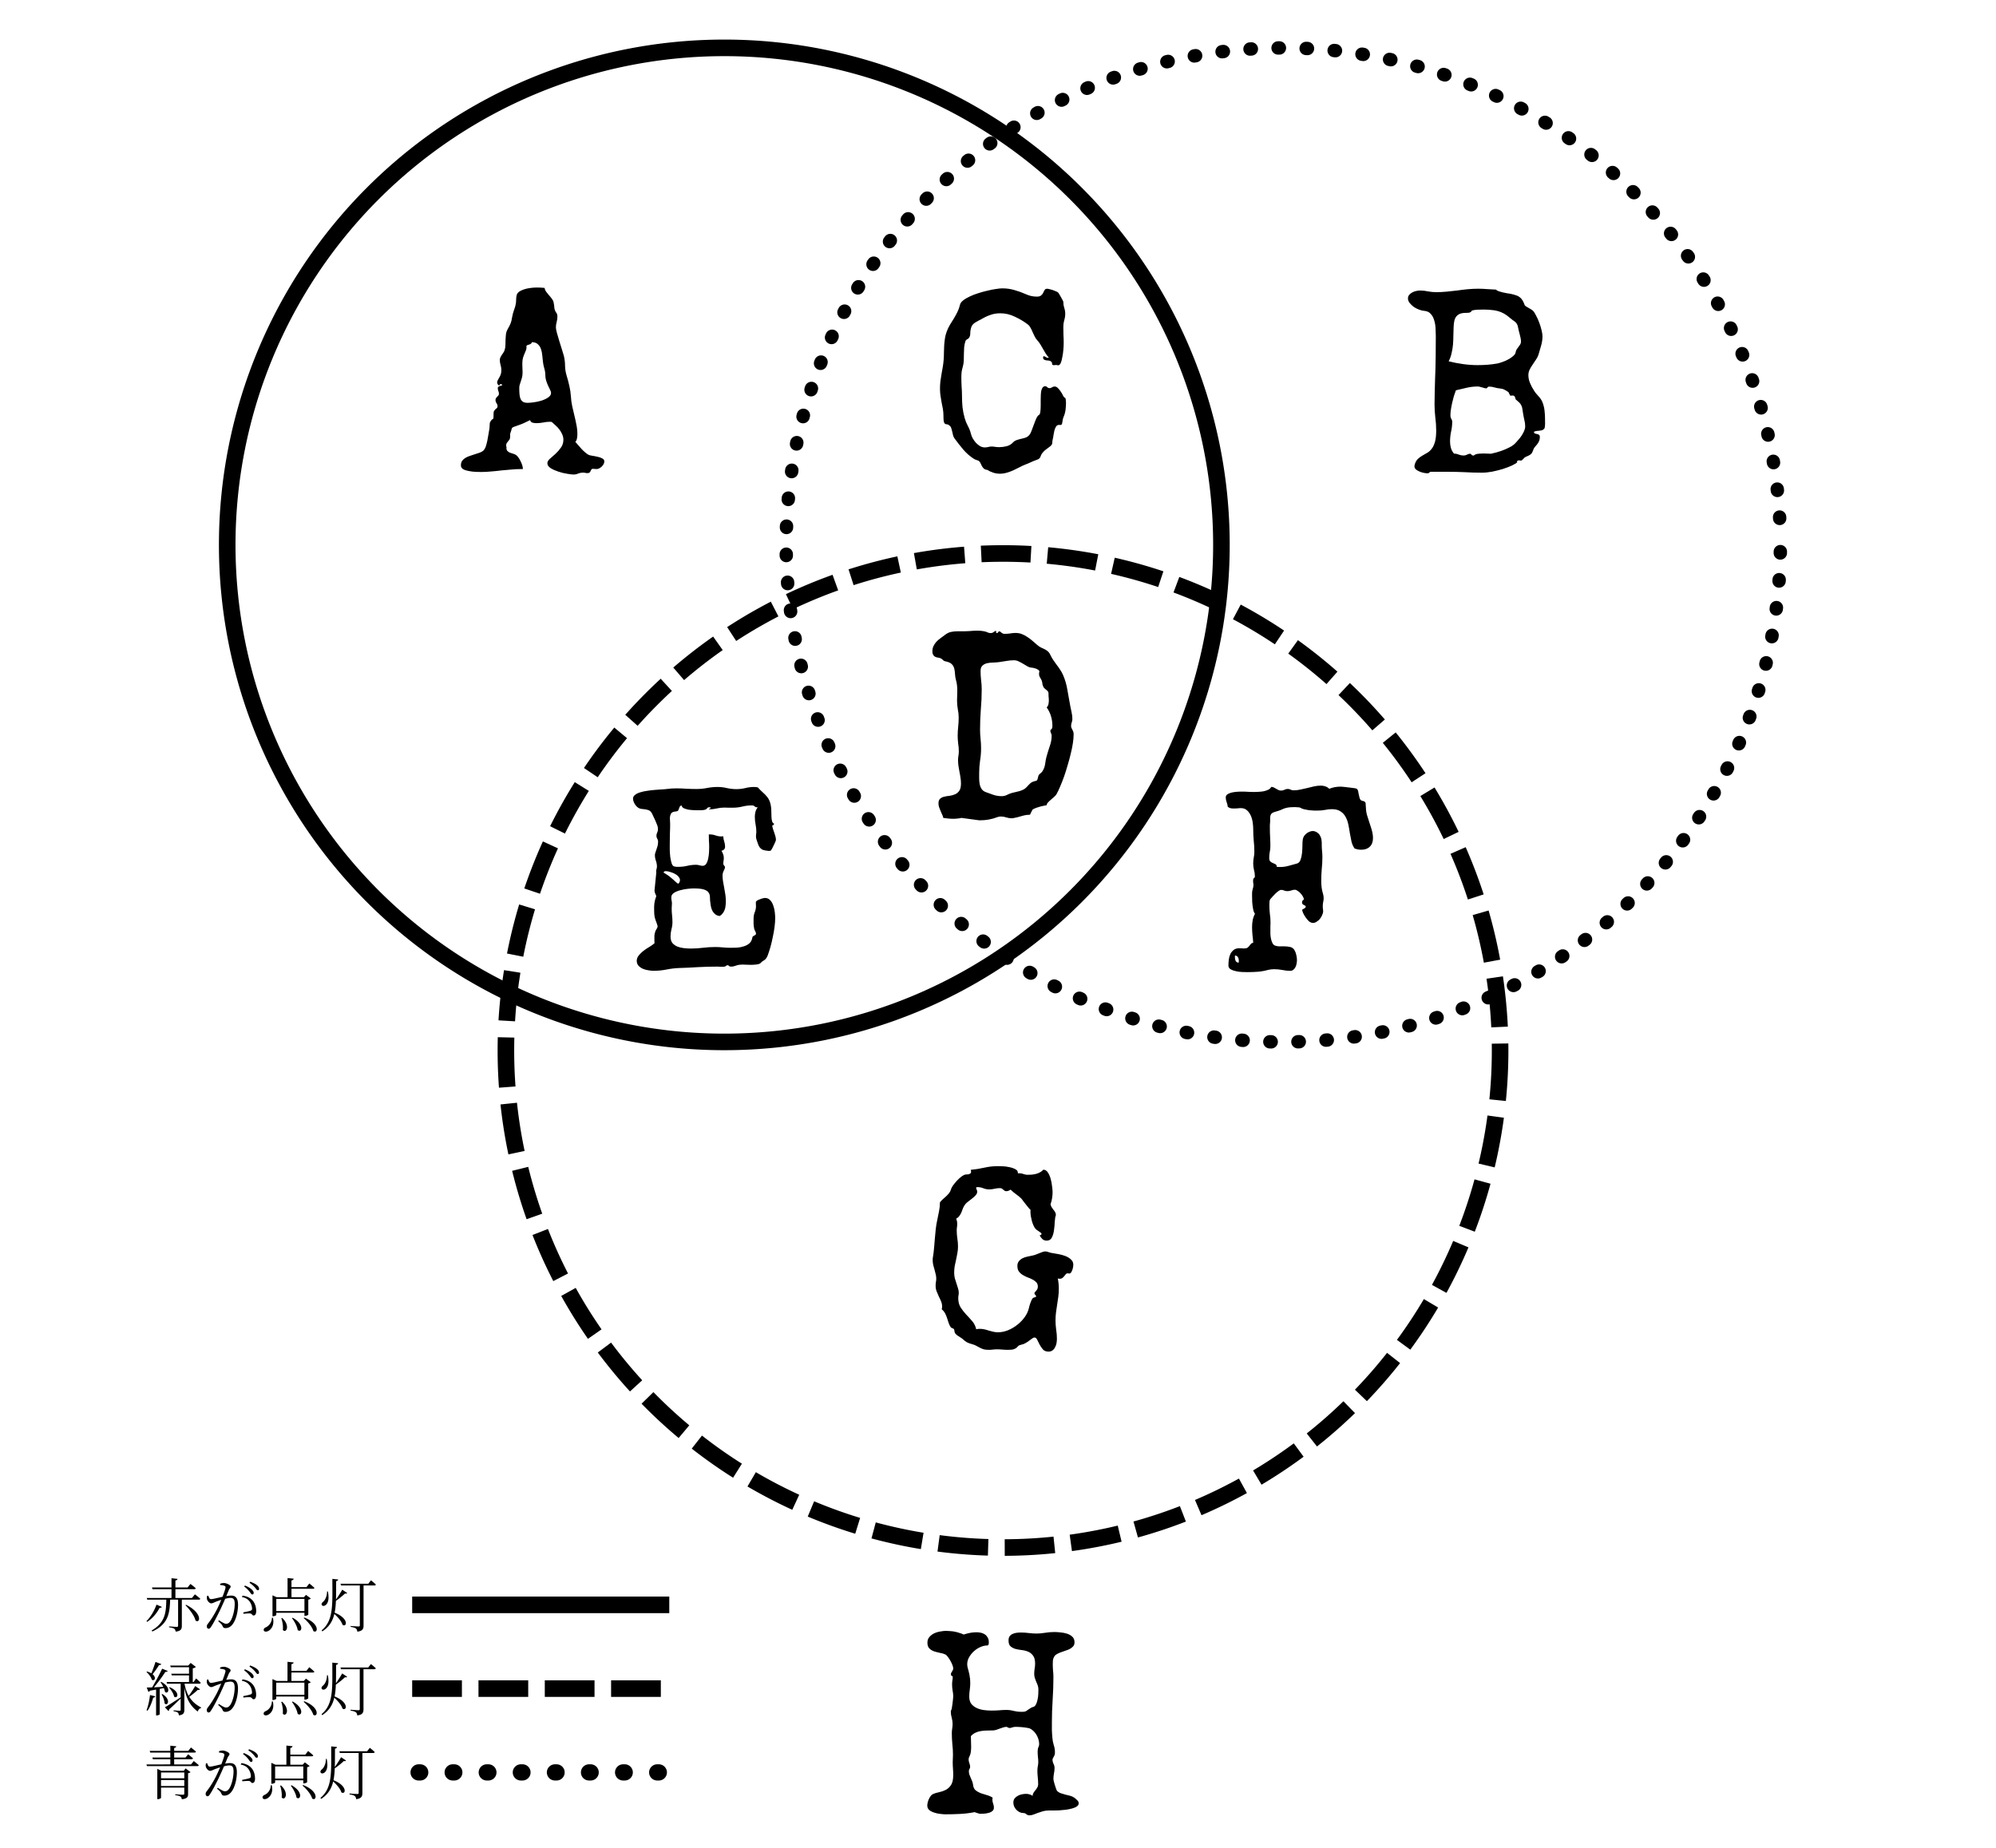 <svg xmlns="http://www.w3.org/2000/svg" width="3060" height="2834" viewBox="0 0 809.625 749.829"><path d="M495.44 221.054a201.638 201.638 0 0 1-201.637 201.638A201.638 201.638 0 0 1 92.165 221.054 201.638 201.638 0 0 1 293.803 19.416 201.638 201.638 0 0 1 495.44 221.054z" fill="none" stroke="#000" stroke-width="6.724" stroke-linecap="round"/><path style="mix-blend-mode:normal" d="M722.17 221.08a201.638 201.638 0 0 1-201.638 201.637A201.638 201.638 0 0 1 318.894 221.08 201.638 201.638 0 0 1 520.532 19.441 201.638 201.638 0 0 1 722.17 221.08z" fill="none" stroke="#000" stroke-width="5.424" stroke-linecap="round" stroke-dasharray=".542,10.848" stroke-dashoffset="8.678" paint-order="fill markers stroke"/><path d="M608.48 426.18a201.638 201.638 0 0 1-201.638 201.638A201.638 201.638 0 0 1 205.204 426.18a201.638 201.638 0 0 1 201.638-201.638A201.638 201.638 0 0 1 608.48 426.18z" fill="none" stroke="#000" stroke-width="6.724" stroke-dasharray="20.172,6.724"/><g style="line-height:1.25;-inkscape-font-specification:'Special Elite, Normal';font-variant-ligatures:normal;font-variant-caps:normal;font-variant-numeric:normal;font-variant-east-asian:normal"><path d="M432.397 163.293q0 1.031-.103 2.114-.052 1.032-.31 2.063-.206.877-.567 1.65-.31.722-.413 1.6-.103.515-.206 1.134-.103.567-.774.567l-.412-.052q-.825 0-1.238.67-.413.62-.67 1.548-.207.877-.361 1.805-.104.928-.258 1.496-.155.567-.207 1.031 0 .413-.051.774 0 .31-.206.67-.207.361-.722.774-.826.619-1.6 1.186-.773.567-1.392 1.34-.464.568-.619.98-.154.413-.309.774-.155.361-.516.67-.31.259-1.083.517-1.186.412-2.269.928-1.083.516-2.218.928-1.34.516-2.527 1.186-1.186.62-2.424 1.187-1.237.567-2.578.928-1.29.412-2.785.412-1.341 0-2.682-.412-1.29-.413-2.424-1.135-1.083-.103-1.65-.773t-.928-1.6q-.31-.721-.62-1.03-.257-.31-.618-.413-.31-.155-.722-.258-.413-.103-.98-.464-2.32-1.496-4.23-3.713-1.907-2.27-3.558-4.539-.36-.516-.567-1.186-.155-.722-.31-1.392-.154-.722-.36-1.341-.155-.67-.516-1.032-.67-.67-1.186-.722-.516-.051-.877-.206-.31-.206-.516-.877-.154-.722-.154-2.63 0-1.186-.207-2.476-.206-1.289-.515-2.63-.258-1.392-.465-2.785-.206-1.444-.206-2.836 0-1.496.155-2.991.206-1.496.464-2.992.258-1.495.516-2.94.258-1.495.36-2.99.104-1.393.104-2.837l.103-2.888q.103-1.444.31-2.837.206-1.392.721-2.733.516-1.444 1.29-2.733.825-1.29 1.599-2.579.773-1.29 1.444-2.63.67-1.341 1.031-2.888.206-.98 1.29-1.805 1.082-.877 2.681-1.599 1.599-.774 3.456-1.34 1.908-.62 3.764-1.032 1.857-.464 3.404-.67 1.599-.259 2.579-.259 2.578 0 4.848.67 2.269.62 4.59 1.651 1.031.464 2.217.774 1.238.258 2.321.258 1.083 0 1.599-.361.567-.413.876-.929.31-.567.516-1.031.206-.516.62-.774l-.156.052q.103-.103.361-.103.258-.052.568-.052.412.052.98.206.618.155 1.237.361.62.207 1.135.465.567.206.825.412.155.103.516.67.36.568.722 1.238.412.67.67 1.238.31.567.31.722 0 1.29.36 2.424.413 1.135.413 2.424 0 1.34-.412 2.63-.361 1.29-.361 2.63 0 1.65.051 3.25.103 1.547.103 3.197 0 1.496-.154 2.991-.103 1.444-.413 2.888-.103.413-.206.98t-.31 1.083q-.154.516-.464.877-.258.36-.722.36-.464 0-.825-.154-.258.052-.464.103h-.464q-.464 0-.568-.154-.103-.155-.103-.361 0-.258-.103-.516-.051-.31-.516-.567-.309-.207-.825-.258l-1.031-.103q-.464-.104-.825-.31-.361-.258-.361-.773 0-.568.206-.568.258-.051.567.155.361.206.774.413.412.154.773 0-.722-.826-1.289-1.702-.516-.929-1.083-1.857-.516-.928-1.083-1.857-.567-.928-1.29-1.702-.618-.67-1.03-1.547l-.826-1.753q-.36-.929-.825-1.702-.413-.825-1.083-1.341-2.372-1.805-5.26-3.146-2.837-1.392-5.931-1.392-2.166 0-4.023.67-1.805.619-3.61 1.702-.722.413-1.393.722-.619.31-1.237.722-.568.361-1.032.928-.412.516-.619 1.444-.258.929-.258 1.909.052.98-.464 1.805-.258.412-.825.67-.516.258-.67.774-.413 1.186-.516 2.475-.052 1.29-.103 2.63 0 1.341-.052 2.734-.051 1.34-.412 2.578-.31 1.032-.465 2.063-.103 1.032-.103 2.063 0 1.96.103 3.868.155 1.857.155 3.765 0 2.32.206 4.538.258 2.218.877 4.436.464 1.65 1.29 3.197.825 1.496 1.237 3.146.207.877.722 1.857.568.98 1.29 1.805.773.825 1.702 1.392.928.516 1.908.516.722 0 1.392-.155.67-.206 1.393-.206.773 0 1.547.155.773.103 1.547.103 1.392 0 2.888-.361 1.547-.361 2.579-1.444.722-.774 1.65-1.083.928-.31 1.857-.516.98-.206 1.856-.516.877-.36 1.547-1.238.413-.567.826-1.753.464-1.186.928-2.476.464-1.289.928-2.32.516-1.083 1.032-1.341.464-.258.567-1.29.155-1.083.155-2.527v-2.372q0-1.031.051-2.011.052-.98.207-1.754.206-.773.567-1.237.36-.465.98-.465.567 0 .877.413.36.361.876.361t.98-.31q.516-.36 1.083-.36.774 0 1.393.67.67.67 1.186 1.496.567.825.877 1.547.36.67.515.722.516.103.568.877.103.722.103 1.186z" style="-inkscape-font-specification:'Special Elite, Normal';font-variant-ligatures:normal;font-variant-caps:normal;font-variant-numeric:normal;font-variant-east-asian:normal" aria-label="C" font-weight="400" font-size="105.621" font-family="Special Elite" stroke-width=".99"/></g><g font-weight="400" font-size="105.621" font-family="Special Elite" stroke-width=".99"><g style="line-height:1.25;-inkscape-font-specification:'Special Elite, Normal';font-variant-ligatures:normal;font-variant-caps:normal;font-variant-numeric:normal;font-variant-east-asian:normal"><path d="M245.132 187.197q0 .567-.31 1.134-.309.516-.773.98-.464.413-1.032.722-.567.258-1.083.258-.36 0-.722-.052-.36-.051-.722-.051-.464 0-.619.31-.154.257-.309.567-.103.31-.361.567-.258.31-.928.31-.413 0-.877-.104-.464-.103-.928-.103-.98 0-1.909.361-.876.413-1.908.413-.876 0-2.63-.31-1.753-.258-3.558-.877-1.754-.567-3.095-1.392-1.34-.877-1.34-2.011 0-.877.98-1.754 1.03-.928 2.268-2.011 1.238-1.135 2.218-2.527 1.031-1.393 1.031-3.25 0-1.082-.464-2.114-.412-1.031-1.083-1.908-.67-.928-1.547-1.702-.825-.773-1.599-1.444-.258-.103-.773-.103-1.393 0-2.785.31-1.393.257-2.785.257-.722 0-1.496-.206-.722-.206-.98-1.031-1.34.67-2.681 1.289-1.341.567-2.734 1.031-.877.31-1.29.464-.36.155-.566.361-.155.207-.258.62-.052.412-.361 1.185-.207.516-.207.929v.928q0 .67-.257 1.083-.258.361-.568.722-.258.31-.515.67-.258.362-.258.929 0 .464.154.825l-.051.258q0 .774.412 1.238.413.412.98.67.62.206 1.29.413.67.206 1.186.515.515.31.98 1.032.515.67.876 1.496.413.773.67 1.598.259.774.259 1.341v.258h-.67q-2.064 0-4.127.206-2.01.155-4.022.361-2.012.258-4.075.413-2.01.206-4.074.206-.722 0-2.114-.051-1.341-.052-2.682-.31-1.34-.206-2.372-.722-.98-.567-.98-1.599 0-1.083.464-1.805.516-.722 1.29-1.186.824-.516 1.804-.825 1.032-.361 2.012-.67 1.031-.31 1.908-.62.928-.309 1.547-.824.619-.516 1.031-1.65.413-1.187.67-2.528.259-1.34.465-2.63.206-1.34.361-2.115.052-.257.052-.618.051-.413.051-.826.052-.412.052-.773.051-.361.155-.516.515-.877.773-1.031.31-.155.413-.258.154-.103.154-.516.052-.464.052-1.857 0-.618.258-.928.258-.36.516-.619.31-.258.567-.464.258-.258.258-.67 0-.722-.413-1.29-.412-.619-.412-1.34 0-.413.206-.723.206-.309.464-.567.31-.258.516-.516.206-.309.206-.722 0-.567-.258-1.134-.206-.568-.206-1.135 0-.412.258-.567.31-.206.619-.31.36-.103.619-.154.309-.103.309-.258-.155-.31-.567-.31-.62 0-.62.67-.36-.257-.618-.566-.258-.361-.258-.774 0-.516.258-.928.258-.464.567-1.032.361-.567.62-1.29.257-.721.257-1.753 0-1.083-.31-2.062-.309-1.032-.309-2.063 0-.516.206-1.032.258-.516.568-.98.36-.515.67-.98.361-.515.516-1.083.31-.98.31-2.063.05-1.083.05-2.166.053-1.083.156-2.114.154-1.083.67-2.011.464-.826.722-1.341.258-.516.464-.98.207-.516.361-1.083.155-.62.31-1.599.258-1.496.773-2.888.568-1.393.774-2.888.103-1.135.103-1.908.052-.825.258-1.444.258-.62.825-1.083.619-.465 1.857-.929 1.34-.464 2.681-.619 1.341-.206 2.682-.206 1.547 0 3.198.155.154.877.67 1.599.516.67 1.083 1.34.62.67 1.135 1.393.567.67.773 1.547.258 1.186.31 2.27.103 1.03.877 2.062.36.568.36 1.341 0 1.186-.309 2.27-.31 1.082-.31 2.217 0 .67.413 2.218.413 1.547.98 3.352.568 1.753 1.083 3.455.516 1.65.774 2.579.464 1.96.464 4.023.052 2.062.67 4.022.62 2.063 1.083 4.126.465 2.011.62 4.177.102 2.012.515 3.92.413 1.857.877 3.765.464 1.856.825 3.765.413 1.908.413 3.97 0 .774-.155 1.6-.103.825-.67 1.443 1.082 1.29 2.423 2.785 1.393 1.496 2.734 2.373.515.31 1.598.464 1.083.155 2.166.412 1.135.207 1.96.67.877.413.877 1.239zm-21.61-27.798q0-.464-.36-1.186-.361-.774-.825-1.702-.413-.928-.774-2.011-.36-1.084-.36-2.27 0-1.392-.413-2.733-.413-1.392-.568-2.785-.103-1.135-.258-2.475-.103-1.393-.515-2.58-.413-1.237-1.29-2.01-.825-.826-2.424-.826-.103.413-.36.62-.258.154-.62.309-.309.103-.67.206-.361.103-.567.361.051.155.051.464 0 .928-.412 1.754-.361.773-.67 1.598-.362.877-.516 1.857-.104.928-.104 1.857 0 .825.052 1.598.052.774.052 1.548 0 1.186-.207 2.062-.206.826-.464 1.548-.258.722-.464 1.392-.206.619-.206 1.341 0 1.547.103 2.682.103 1.134.464 1.908.361.722 1.032 1.135.67.36 1.856.36.825 0 2.372-.206 1.6-.206 3.146-.67 1.6-.516 2.734-1.29 1.186-.773 1.186-1.856z" style="-inkscape-font-specification:'Special Elite, Normal';font-variant-ligatures:normal;font-variant-caps:normal;font-variant-numeric:normal;font-variant-east-asian:normal" aria-label="A"/></g><g style="line-height:1.25;-inkscape-font-specification:'Special Elite, Normal';font-variant-ligatures:normal;font-variant-caps:normal;font-variant-numeric:normal;font-variant-east-asian:normal"><path d="M626.701 170.049v.98q.052.567 0 1.186 0 .567-.103 1.083-.051.464-.258.67-.464.464-.98.62-.515.102-1.083.154-.515 0-1.083.103-.515.052-1.031.361.103.516.464.67l.825.207q.464.051.774.31.36.205.36.876 0 1.083-.36 1.805-.31.67-.774 1.238-.464.515-.928 1.083-.464.567-.722 1.444-.31.928-.774 1.34-.464.413-1.031.671-.516.206-1.083.464-.568.258-1.083.929-.568.618-.929.618-.154 0-.36-.051-.207-.052-.516-.052-.258 0-.516.207-.206.154-.206.412 0 .103.103.103t.051.052q-.618.567-2.217 1.34-1.599.723-3.662 1.393-2.063.62-4.332 1.083-2.218.413-4.229.413-3.507 0-6.962-.206-3.404-.155-6.963-.155h-6.859q-.154 0-.464.31-.258.309-.619.309-.567 0-1.495-.155-.877-.155-1.754-.516-.877-.36-1.547-.876-.619-.568-.619-1.29 0-.258.052-.412.051-.207.103-.465.464-1.444 1.29-2.166.824-.773 1.753-1.289l1.96-1.135q1.03-.567 1.804-1.598.826-1.032 1.341-2.785.516-1.754.516-4.693 0-2.682-.361-5.312-.31-2.63-.31-5.312.052-4.951.207-9.8.206-4.847.258-9.798l.051-8.097q0-1.29-.103-2.991-.051-1.702-.516-3.25-.412-1.598-1.392-2.681-.928-1.135-2.682-1.29-.877-.05-2.011-.463-1.135-.413-2.166-1.083-.98-.722-1.702-1.6-.722-.876-.722-1.907 0-.877.516-1.444.515-.62 1.237-.98.722-.413 1.548-.568.876-.206 1.598-.206 1.65 0 3.25.361 1.598.31 3.3.31 2.115 0 4.229-.207 2.166-.206 4.28-.464 2.115-.31 4.23-.516 2.166-.206 4.332-.206 1.805 0 3.61.155l3.61.206q.31.413 1.083.67.773.258 1.65.465.928.206 1.805.36.877.104 1.341.207 1.238.258 2.115.567.928.258 1.547.774.67.464 1.134 1.238.516.773.929 2.011.051.155.464.464.464.31 1.031.619.568.31 1.083.619.516.31.722.516.67.67 1.341 2.062.722 1.341 1.29 2.889.567 1.547.928 3.042.36 1.496.36 2.424 0 1.908-.566 3.817-.516 1.908-1.083 3.713-.361 1.083-1.083 2.063-.67.98-1.341 2.011-.67.98-1.187 2.011-.464 1.032-.464 2.167 0 1.598.67 3.197.671 1.599 1.548 2.94.36.619.825 1.186.516.567.98 1.134.516.516.928 1.135.413.567.722 1.29.67 1.65.877 3.455.206 1.753.206 3.507zm-9.747-31.511q0-.568-.155-1.341-.154-.774-.36-1.547-.207-.825-.413-1.6-.207-.824-.31-1.443-.154-.774-.464-1.238-.31-.516-.722-.825-.413-.361-.928-.67-.516-.361-1.032-.826-1.289-1.134-2.475-1.805-1.186-.67-2.476-1.031-1.289-.361-2.733-.464-1.444-.155-3.198-.155-1.134 0-2.372.052-1.186.051-2.166.309-.206.103-.258.258-.051.155-.258.31-.154.154-.619.309-.464.103-1.444.103-1.495 0-2.475.412-.928.413-1.496 1.187-.515.722-.722 1.805-.206 1.031-.258 2.372-.051 1.702-.103 3.507 0 1.805-.154 3.61-.155 1.754-.568 3.455-.36 1.702-1.186 3.301 2.888.722 5.88 1.135 2.99.412 5.879.412 2.011 0 4.022-.154 2.063-.155 4.023-.516.722-.155 1.908-.567 1.238-.413 2.373-1.032 1.186-.619 2.062-1.392.929-.774 1.032-1.6.103-.618.413-1.134.36-.515.722-.98.412-.515.722-1.031.309-.516.309-1.186zm1.702 34.45q0-1.34-.361-2.681-.31-1.341-.516-2.682-.155-1.238-.31-1.96-.102-.722-.412-1.238-.258-.567-.773-1.083-.516-.515-1.496-1.34-.258-1.135-.567-1.342-.258-.206-.568-.206-.258 0-.567.052h-.516l-.722-1.444q-.98-.67-1.753-1.032-.722-.36-1.908-.464-1.032-.103-2.063-.412-.98-.31-2.063-.31-.464 0-.722.361-.258.361-.413.361-.31 0-.722-.103-.412-.155-.877-.258-.464-.155-.98-.258-.464-.154-.876-.154-2.32 0-4.539.515-2.166.464-4.383 1.032-.413 1.083-.825 2.372-.361 1.29-.67 2.63-.31 1.341-.517 2.682-.206 1.29-.206 2.424 0 .567.103.928.103.31.258.568.155.257.258.515.103.258.103.62 0 2.062-.464 4.073-.413 1.96-.413 4.023 0 1.341.361 2.579.361 1.237 1.238 2.269 1.032 0 1.96.413.928.36 1.96.36.722 0 1.392-.36.722-.362 1.135-.362.412 0 .619.362.257.36.825.36h.206q.155-.257.567-.412.413-.206.929-.258.567-.103 1.186-.103.619-.052 1.186-.052 1.083 0 1.65.052.62.051 1.393.051 2.166-.464 4.126-1.134 1.65-.567 3.352-1.444 1.753-.877 2.733-2.063.516-.516 1.135-1.29.67-.773 1.186-1.598.567-.877.928-1.754.413-.928.413-1.805z" style="-inkscape-font-specification:'Special Elite, Normal';font-variant-ligatures:normal;font-variant-caps:normal;font-variant-numeric:normal;font-variant-east-asian:normal" aria-label="B"/></g></g><g style="line-height:1.25;-inkscape-font-specification:'Special Elite, Normal';font-variant-ligatures:normal;font-variant-caps:normal;font-variant-numeric:normal;font-variant-east-asian:normal"><path d="M435.491 297.933q0 1.547-.31 3.61-.309 2.011-.876 4.28-.516 2.218-1.238 4.59-.67 2.373-1.444 4.59-.773 2.167-1.599 4.075-.773 1.856-1.495 3.146-.31.515-.98 1.083-.619.515-1.29 1.134-.67.568-1.186 1.135-.515.567-.515 1.083-.413.052-1.29.258-.876.155-1.856.464-.929.258-1.754.619-.773.31-.928.619-.567 1.083-.722 1.444-.103.36-.258.464-.155.051-.619.051-.412-.051-1.65.207-.464.103-1.186.31-.67.206-1.444.412-.722.206-1.393.31-.67.154-1.083.154-1.134 0-2.217-.361-1.032-.361-2.167-.361-.722 0-1.289.206-1.908.722-3.662 1.032-1.701.31-3.764.31l-7.272-.98q-.825.206-1.65.257-.826.103-1.65.103-1.032 0-2.064-.103-.98-.103-2.011-.258-.155-.773-.516-1.444l-.619-1.444q-.309-.722-.567-1.444-.258-.773-.258-1.547 0-1.34.67-1.908.671-.62 1.703-.825 1.031-.258 2.166-.361 1.186-.155 2.217-.62 1.032-.463 1.702-1.443.67-.98.67-2.94 0-1.186-.206-2.372-.154-1.186-.412-2.373-.207-1.237-.413-2.424-.155-1.186-.155-2.372 0-.877.155-1.702.155-.877.155-1.753 0-1.6-.258-3.146-.206-1.599-.206-3.198 0-1.856.206-3.661.206-1.857.206-3.714 0-1.753-.36-3.403-.31-1.702-.31-3.507 0-.98.051-1.96.052-.98.052-1.96 0-1.135-.103-2.166-.103-1.083-.413-2.166-.36-1.29-.412-2.527-.052-1.238-.31-2.218-.258-1.031-.98-1.753-.722-.774-2.424-1.135-.567-.103-.876-.31-.258-.257-.516-.463-.258-.258-.67-.465-.361-.206-1.135-.309-2.27-.31-2.27-2.527 0-1.238.465-2.166.464-.98 1.186-1.754.722-.773 1.599-1.392.928-.67 1.805-1.341 1.34-1.031 2.527-1.238 1.186-.258 2.527-.258h2.218q1.495 0 2.94-.103 1.495-.154 2.99-.154.877 0 1.754.103.928.103 1.805.36.464.155.877.362.464.154.928.154.722 0 1.238-.412.516-.464.928-.464.103 0 .103.103t-.051.258v.206q0 .31.412.31.258 0 .361-.31.155-.31.62-.413.36.155.566.361.207.155.361.31.207.155.465.258.31.103.773.103 1.083 0 2.166-.155 1.083-.206 2.166-.206 1.393 0 2.579.464 1.186.464 2.218 1.186 1.083.67 2.062 1.547.98.877 1.96 1.702.722.62 1.444.98.774.31 1.444.67.67.31 1.29.826.619.464 1.083 1.444.515 1.083 1.186 2.114.722.98 1.392 1.96.722.928 1.393 1.96.67.98 1.186 2.114 1.29 2.94 1.805 6.189.567 3.198 1.135 6.343.257 1.341.567 2.734.31 1.34.31 2.682 0 .722-.259 1.392-.257.67-.257 1.393 0 .464.154.825.155.36.361.722.207.36.361.825.155.464.155 1.083zm-8.613-3.455q0-2.012-.567-3.92t-1.753-3.559q.567-.567.722-1.34.154-.774.154-1.496 0-.774-.103-1.547-.051-.774-.051-1.496 0-.412-.31-.722-.258-.31-.619-.567-.31-.31-.67-.567-.361-.31-.516-.722-.206-.516-.31-.877-.05-.413-.102-.774-.052-.36-.207-.773-.154-.413-.515-.98-.258-.413-.413-.774-.155-.412-.155-.98 0-.515.155-1.083-.206-.412-.67-.67-.465-.31-1.032-.464-.619-.207-1.392-.31-.774 0-1.65-.464-.826-.464-1.754-1.031-.928-.568-1.908-1.032-.929-.464-1.909-.464-1.495 0-2.94.258-1.443.258-2.939.464-1.134.155-2.475.206-1.341 0-2.527.258-1.135.258-1.909.98-.773.67-.773 2.166 0 1.805.206 3.662.258 1.856.258 3.816 0 4.074-.361 8.149-.31 4.022-.31 8.148 0 1.908.207 3.817.206 1.856.206 3.816 0 2.527-.412 5.002-.361 2.476-.361 5.003v2.218q0 1.186.206 2.269.206 1.083.773 1.96.568.876 1.702 1.289 1.599.567 3.146 1.135 1.599.515 3.352.515 1.032 0 2.012-.464.98-.516 2.011-.825.67-.206 1.496-.361.876-.206 1.702-.413.825-.258 1.547-.619.773-.412 1.29-.98.773-.876 1.495-1.547.722-.67 2.011-.928.619-.103.774-.412.206-.361.258-.774.103-.464.257-.928.155-.516.67-.877.826-.619 1.239-1.444.464-.825.67-1.754.206-.928.31-1.856.154-.98.412-1.908.567-2.063 1.29-4.178.773-2.114.773-4.28 0-.568-.258-.98-.258-.464-.258-1.032 0-.31.103-.36l.31-.207q.155-.155.258-.413.154-.257.154-.98z" style="-inkscape-font-specification:'Special Elite, Normal';font-variant-ligatures:normal;font-variant-caps:normal;font-variant-numeric:normal;font-variant-east-asian:normal" aria-label="D" font-weight="400" font-size="105.621" font-family="Special Elite" stroke-width=".99"/></g><g font-weight="400" font-size="105.621" font-family="Special Elite" stroke-width=".99"><g style="line-height:1.25;-inkscape-font-specification:'Special Elite, Normal';font-variant-ligatures:normal;font-variant-caps:normal;font-variant-numeric:normal;font-variant-east-asian:normal"><path d="M314.74 340.726q0 .206-.259.825-.258.619-.619 1.34-.31.723-.67 1.342-.361.618-.567.825l.103.051q-.103 0-.207.052h-.257q-.207.052-.465.052h-.464l.207-.052q-1.187-.052-2.167-.413-.928-.412-1.547-1.495-.103-.207-.31-.722-.205-.568-.412-1.186-.206-.62-.36-1.135-.104-.567-.104-.825 0-.413.052-.877.103-.464.103-.877 0-1.598-.31-3.146-.309-1.547-.309-3.146 0-1.031.258-2.01.258-.98.928-1.806h-.258q-.619 0-.98-.36-.36-.414-1.186-.414-1.96 0-3.816.465-1.857.464-3.92.464h-1.65q-.825-.052-1.702-.052-1.599 0-3.146.361t-2.991.361q-.155 0-.155-.051 0-.104.361-.258.361-.207.361-.31 0-.206-.36-.206h-.413q-.413 0-.722.413-.258.412-.826.567-.773.206-1.65.206h-1.702q-.515 0-1.495-.051-.98-.052-1.96-.207-.98-.206-1.805-.567-.774-.413-.877-1.135-.567.155-.773.568-.155.36-.31.773-.103.413-.36.774-.259.31-1.032.36-1.444.104-1.857.93-.413.824-.413 1.856 0 .567.052 1.134.052.568.052 1.135 0 2.063-.104 4.126-.051 2.011-.051 4.074v2.372q.051 1.444.206 2.889.206 1.392.567 2.527.361 1.083 1.032 1.237.413.103.877.155h.928q1.805 0 3.507-.413 1.753-.412 3.558-.412.722 0 1.341.206.67.206 1.341.206.98 0 1.496-.928.567-.98.773-2.217.258-1.29.31-2.58.051-1.288.051-1.907 0-1.29-.103-2.527-.051-1.29-.051-2.579h.31q1.288 0 2.423.413 1.135.412 2.372.412.516 0 .774-.051 0 1.031.361 2.062.361 1.032.361 2.115 0 1.34-1.444 1.702.413.722.67 1.444.258.722.258 1.496 0 .567-.103 1.134-.103.516-.103 1.083 0 .516.31.825.36.258.36.62 0 .618-.515 1.546-.464.929-.464 1.909 0 1.134.206 2.372t.464 2.579q.258 1.34.464 2.733.206 1.34.206 2.733 0 .825-.103 1.702-.051.877-.36 1.702-.259.774-.774 1.444-.464.67-1.238 1.135-.98-.103-1.65-.568-.67-.515-1.135-1.186-.413-.722-.67-1.547-.207-.877-.31-1.753-.206-1.341-.206-2.476t-.516-1.908q-.464-.825-1.856-1.29-1.341-.464-4.23-.464-.825 0-2.372.155-1.495.155-2.991.567-1.496.361-2.63 1.083-1.083.722-1.083 1.805 0 .62.103 1.238.155.568.155 1.186 0 .516-.052 1.032t-.052 1.083q0 1.392.155 2.785.155 1.34.155 2.733 0 1.496-.413 2.94-.36 1.444-.36 2.94 0 1.65.773 2.63.825.928 2.063 1.444 1.238.464 2.682.619 1.444.154 2.681.154 2.476 0 4.951-.31 2.476-.309 4.951-.309 1.547 0 3.095.155 1.547.155 3.094.155 1.186 0 2.63-.052 1.444-.103 2.734-.515 1.34-.413 2.269-1.187.98-.825 1.238-2.32.051-.413.257-.568.258-.206.516-.31.31-.154.516-.309.206-.154.206-.515 0-.413-.31-.929-.309-.567-.412-1.031-.206-.98-.258-1.96v-2.011q0-1.547.464-2.682.516-1.186.516-2.579 0-.412-.051-.773v-.774q0-.31.464-.619.464-.31 1.083-.515.619-.258 1.237-.413.62-.155.929-.155 1.29 0 2.114.929.825.876 1.238 2.166.464 1.289.619 2.681.155 1.393.155 2.373 0 1.599-.258 3.61t-.722 4.126q-.413 2.114-.98 4.126-.567 1.96-1.135 3.455-.31.722-.619 1.083-.257.361-.619.619-.309.206-.722.464-.36.206-.825.722-.412.464-1.598.619-1.135.155-2.424.155-.98 0-1.857-.052t-1.34-.052q-1.703 0-2.786.413-1.031.413-1.96.413-.67 0-.876-.258-.207-.31-.62-.31-.36 0-.67.31-.31.31-.928.31h-1.29q-.618-.052-1.289-.052-3.868 0-7.684.206-3.816.258-7.684.36-2.63.104-5.21.62-2.578.515-5.208.515-.928 0-2.114-.206-1.187-.155-2.27-.619-1.031-.464-1.753-1.237-.722-.826-.722-2.012 0-1.134.825-2.166.825-1.031 1.96-1.908 1.186-.877 2.424-1.599 1.237-.773 2.011-1.444-.052-.412-.052-.773v-2.27q.052-.773.31-1.547.103-.464.516-1.083.464-.67.464-1.134 0-.361-.155-.67-.103-.31-.206-.671-.568-1.393-.825-2.476-.207-1.083-.207-2.63V367.8q.052-.722.103-1.34.104-.671.258-1.342.207-.722.516-1.598-.206-.361-.464-1.083t-.258-1.135l.722-7.323q-.052-.155-.052-.516 0-.464.155-.928.155-.465.155-.98 0-1.186-.413-2.321-.412-1.186-.412-2.372 0-.413.206-.98.206-.568.413-1.238.257-.67.464-1.444.206-.825.206-1.753 0-.723-.361-1.238-.31-.516-.31-1.186 0-.62.31-1.238.31-.619.31-1.341 0-1.032-.413-1.96-.361-.98-.774-1.856-.619-1.29-.98-2.063-.309-.826-.773-1.29-.464-.515-1.29-.722-.773-.258-2.269-.36-.722-.052-1.392-.413-.619-.413-1.135-1.032-.464-.619-.773-1.34-.31-.723-.31-1.393 0-.928.825-1.547.826-.67 2.115-1.032 1.29-.412 2.888-.619 1.599-.257 3.094-.36 1.547-.155 2.785-.207 1.29-.051 1.96-.155 1.031-.154 2.011-.206.98-.052 2.012-.052 2.011 0 4.022.155 2.063.103 4.075.103 2.166 0 4.229-.412 2.114-.413 4.28-.413 1.96 0 3.868.464 1.908.413 3.765.413 1.805 0 3.558-.413 1.754-.464 3.559-.464.773 0 1.547.155 1.135 1.238 2.063 2.063.98.825 1.65 1.702.722.825 1.135 1.96.464 1.134.619 2.99.051.671.051 1.651 0 .928.052 1.857.052.876.258 1.598.258.722.773.877 0 .722-.722.722.052.722.31 1.496.258.722.516 1.495.257.722.464 1.496.206.722.206 1.392zm-44.663 12.687q-.31 0-.567.103-.258.103-.361.464 1.96 1.134 3.094 2.166 1.186.98 1.805 1.599.67.619.98.722.31.051.619-.67.412-.93-.155-1.754-.516-.825-1.495-1.393-.929-.567-2.063-.876-1.083-.361-1.857-.361z" style="-inkscape-font-specification:'Special Elite, Normal';font-variant-ligatures:normal;font-variant-caps:normal;font-variant-numeric:normal;font-variant-east-asian:normal" aria-label="E"/></g><g style="line-height:1.25;-inkscape-font-specification:'Special Elite, Normal';font-variant-ligatures:normal;font-variant-caps:normal;font-variant-numeric:normal;font-variant-east-asian:normal"><path d="M556.914 340.03q0 2.217-1.29 3.455-1.238 1.238-3.404 1.238-.722 0-1.392-.104-.67-.154-1.341-.36-.877-1.187-1.29-2.837-.36-1.702-.67-3.455-.258-1.806-.619-3.507-.36-1.754-1.134-3.095-.722-1.392-2.063-2.217-1.29-.877-3.507-.877-1.393 0-2.785.31-1.34.257-2.785.257h-1.702q-.98-.051-2.011-.155-.98-.154-1.908-.36-.929-.207-1.548-.62-.154-.103-.515-.154-.31-.052-.722-.052-.361-.051-.774-.051h-.516q-1.547 0-2.475.154-.877.155-1.599.413-.67.258-1.444.619-.722.31-2.063.67-.98.258-1.444.62-.412.36-.567.876-.155.464-.155 1.134.052.67 0 1.548l-.103 1.237v1.187q0 1.856.103 3.713.103 1.856.103 3.765 0 1.186-.258 2.32-.206 1.135-.206 2.321 0 1.083.464 1.496.464.412 1.032.619.567.206 1.031.464.516.258.516 1.031.361.052.67.103h.722q1.702 0 3.404-.464 1.702-.516 3.352-.928 1.032-.258 1.496-1.496.464-1.237.619-2.785.155-1.598.155-3.146 0-1.547.154-2.372.104-.67.465-1.29.412-.618.98-1.082.567-.464 1.237-.722.67-.31 1.341-.31.722 0 1.29.31 1.134.567 1.598 1.444.516.825.67 1.856.155 1.032.104 2.115 0 1.083.103 2.114.155 1.393.155 2.734 0 2.475-.258 4.848-.207 2.372-.207 4.847 0 1.341.155 2.63.155 1.29.567 2.58.258.928.258 1.701 0 .877-.206 1.702-.155.825-.155 1.702 0 .516.052.98.103.412.103.928 0 .774-.413 1.65-.36.826-.928 1.548-.567.67-1.34 1.134-.723.464-1.393.464-.929 0-1.754-.722-.773-.773-1.392-1.702-.619-.928-.98-1.753-.31-.825-.31-.98 0-.258.207-.36.258-.156.516-.259.257-.154.464-.31.258-.205.258-.566 0-.258-.258-.361-.207-.155-.516-.258-.258-.155-.516-.361-.206-.258-.206-.722 0-.361.103-.516.103-.206.258-.31.155-.103.258-.206.103-.103.103-.258 0-.412-.361-1.031-.361-.67-.928-1.29-.516-.618-1.187-1.03-.618-.465-1.134-.465-.774 0-1.547.31-.722.257-1.547.257-.67 0-1.29-.258-.567-.258-1.134-.258-.516 0-1.135.465-.619.412-1.238 1.031-.567.567-1.134 1.186-.516.568-.826.929-.412.412-.464 1.237-.051.774-.051 1.341 0 1.805.206 3.559.258 1.702.258 3.507 0 .773-.052 1.547v3.146q.052.98.258 1.96.206.98.62 1.753.412.774 1.134.98 1.083.36 2.424.258h1.031q1.341 0 2.527.258 1.186.258 1.805 1.34.516.877.722 1.96.258 1.032.258 2.063 0 .62-.155 1.393-.103.773-.464 1.444-.31.619-.877 1.083-.515.412-1.289.412-1.495 0-3.197-.36-1.65-.31-3.301-.31-1.29 0-2.527.31-2.011.567-4.023.721-2.011.155-4.177.155-.98 0-2.321-.052-1.34-.051-2.579-.36-1.186-.258-2.063-.774-.825-.567-.825-1.547 0-1.083.155-2.321.155-1.238.619-2.27.516-1.03 1.392-1.701.877-.67 2.321-.67.413 0 .877.051.464.052.928.052.98 0 1.444-.31.464-.36.774-.773.31-.413.619-.774.31-.361.928-.464-.103-1.65-.31-3.198-.154-1.598-.154-3.249 0-1.392.258-2.733.258-1.341.928-2.579-.516-.567-.774-1.96-.257-1.392-.36-2.836-.052-1.444-.052-2.476v-1.031q0-.877.258-1.702.31-.877.31-1.753 0-.413-.104-.722-.052-.361-.052-.774 0-.619.104-.877.103-.258.257-.36.155-.104.258-.207.103-.155.103-.567 0-1.29-.36-2.527-.31-1.29-.31-2.63 0-1.187.206-2.321.258-1.187.258-2.373 0-2.32-.258-4.59-.206-2.32-.206-4.693 0-1.186-.206-2.63-.207-1.496-.774-2.785-.567-1.29-1.547-2.166-.98-.877-2.476-.877-.722 0-1.444.103-.67.052-1.392.052-.67 0-1.29-.103-.618-.155-1.186-.567-.103-.98-.464-1.909-.36-.928-.36-1.908 0-.722.567-1.186.618-.464 1.547-.722.928-.258 2.063-.361 1.186-.103 2.372-.103 1.496 0 2.785.103 1.34.052 2.011.052.722 0 1.754-.052 1.083-.052 2.114-.206 1.083-.207 1.96-.62.877-.412 1.29-1.185.618 0 1.082.257.465.207.929.516l.928.516q.464.206 1.031.206.722 0 1.341-.31.67-.36 1.393-.36.67 0 1.186.31.516.257 1.186.257 1.393 0 2.734-.31l2.784-.618q1.393-.361 2.734-.67 1.392-.31 2.785-.31.98 0 1.805.31.877.257 1.599.98 2.114-.878 4.641-.878.31 0 1.341.104 1.031.103 2.166.257 1.135.104 2.063.258.928.155 1.031.31.31.258.465.877.154.618.257 1.34l.31 1.341q.155.62.464.929.206.206.516.309.36.052.67.155.31.103.516.31.258.154.31.567.102 1.237.154 2.423.052 1.135.413 2.373.31 1.083.722 2.269.412 1.186.773 2.372.413 1.186.67 2.373.259 1.186.259 2.32zm-54.41 49.767q0-.825-.36-1.444-.31-.619-1.187-.722 0 .206-.051.413v.36q0 .826.309 1.445.361.619 1.238.722v-.361q.051-.207.051-.413z" style="-inkscape-font-specification:'Special Elite, Normal';font-variant-ligatures:normal;font-variant-caps:normal;font-variant-numeric:normal;font-variant-east-asian:normal" aria-label="F"/></g></g><g style="line-height:1.25;-inkscape-font-specification:'Special Elite, Normal';font-variant-ligatures:normal;font-variant-caps:normal;font-variant-numeric:normal;font-variant-east-asian:normal"><path d="M435.362 513.159q0 .31-.103.928-.103.568-.31 1.135-.206.567-.515 1.031-.31.413-.722.413-.206 0-.361-.052-.155-.051-.361-.051-.361 0-.67.36-.259.31-.62.774-.309.413-.773.774-.413.31-1.083.31-.258 0-.774-.104.207 1.032.31 2.063.103 1.032.103 2.063 0 1.65-.206 3.25-.207 1.546-.465 3.145-.257 1.599-.464 3.198-.206 1.598-.206 3.197 0 1.908.258 3.765.31 1.857.31 3.765 0 .825-.155 1.753-.155.877-.568 1.65-.36.774-1.031 1.29-.67.516-1.65.516-1.445 0-2.27-.877-.773-.928-1.34-1.96-.516-1.083-.98-1.96-.413-.928-1.135-.928-.361 0-.928.413-.516.36-1.187.876-.67.516-1.495.98-.774.464-1.599.62-.98.205-1.34.566l-.723.722q-.36.31-1.083.568-.67.258-2.372.258-1.135 0-2.27-.104-1.082-.103-2.217-.103-.825 0-1.65.103-.774.104-1.6.104-1.288 0-2.114-.207-.825-.258-1.495-.619-.62-.36-1.341-.722-.67-.412-1.754-.722-.825-.257-1.34-.412-.516-.206-.929-.413-.412-.258-.825-.567-.413-.361-1.083-.928-.413-.31-.928-.62-.516-.309-.98-.618-.464-.361-.825-.774-.31-.412-.361-1.031-.052-.464-.155-.67-.103-.207-.31-.31-.154-.103-.412-.155-.206-.103-.567-.31-.62-.928-.929-1.907-.31-.98-.619-1.909-.309-.98-.773-1.856-.464-.929-1.393-1.702.155-.516.155-1.135 0-1.083-.413-2.063-.412-1.031-.928-2.011-.464-1.031-.877-2.063-.412-1.083-.412-2.27 0-.721.103-1.443.155-.722.155-1.444 0-.98-.258-1.908-.206-.929-.464-1.805l-.516-1.857q-.206-.928-.206-1.908v-.62q.051-.36.103-.67.31-1.856.464-3.764.155-1.909.31-3.765.154-1.908.36-3.765.207-1.908.62-3.765.412-1.805.721-3.558.361-1.754.361-3.559.413-.567 1.083-1.186.722-.619 1.393-1.238.722-.67 1.238-1.34.567-.723.722-1.393.154-.67.825-1.65.722-.98 1.598-1.96.929-.98 1.857-1.702.98-.722 1.65-.825.31-.052.67-.052.413 0 .723-.103.36-.103.619-.31.258-.206.258-.67 0-.36-.155-.773 2.785-.258 5.518-.877 2.734-.62 5.518-.62.62 0 1.96.053 1.341.051 2.682.36 1.393.258 2.424.826 1.031.515 1.031 1.444v.258q.155-.052.31-.052h.36q.826 0 1.6.31.773.309 1.598.309.826 0 1.702-.052.929-.103 1.805-.31.929-.257 1.65-.67.774-.412 1.29-1.031 1.135 0 1.857 1.135.722 1.083 1.134 2.578.413 1.496.567 3.043.207 1.496.207 2.32 0 1.239-.207 2.476-.154 1.238-.618 2.424.103.67.412 1.186l.722 1.032q.413.464.722 1.031.31.516.31 1.186-.361.929-.464 2.682-.052 1.702-.31 3.456-.206 1.701-.877 2.99-.619 1.239-2.114 1.239-1.032 0-1.754-.67-.722-.723-1.083-1.6l.104.052q.67 0 .67-.619 0-.155-.361-.413-.31-.257-.722-.515-.413-.31-.825-.568-.413-.309-.62-.567-.412-.516-.773-1.34-.36-.826-.619-1.754-.257-.98-.412-1.908-.155-.98-.155-1.805v-.465q0-.206.052-.412l-.052.051q-.155-.051-.67-.67-.464-.619-1.083-1.34-.568-.775-1.135-1.445-.516-.722-.722-.98-1.031-1.031-2.218-1.856-1.186-.826-2.217-1.857-.413.258-.877.464-.413.155-.877.155-.412 0-.67-.155l-.516-.412q-.258-.258-.567-.465-.31-.206-.825-.206-1.135 0-2.218.258-1.031.258-2.166.258-1.186 0-2.372-.464-1.135-.465-2.373-.465-.103 0-.31.052-.154.052-.257.103.052.464.258.877.206.413.206.877 0 .722-.619 1.392-.567.67-1.392 1.29-.774.618-1.599 1.237-.774.568-1.186 1.083-.567.722-.928 1.547l-.62 1.65q-.309.774-.824 1.496-.465.722-1.341 1.187.412 1.083.412 2.062 0 .722-.103 1.393-.103.619-.103 1.34 0 1.651.258 3.301.258 1.6.258 3.25 0 1.34-.258 2.681-.207 1.29-.516 2.63-.31 1.29-.567 2.63-.207 1.29-.207 2.631 0 1.186.258 2.27.31 1.082.67 2.114.362 1.031.62 1.96.31.928.31 1.753 0 .567-.104 1.134-.103.568-.103 1.135 0 2.218.98 3.765.98 1.496 2.217 2.836 1.29 1.341 2.476 2.734 1.186 1.34 1.599 3.249.773-.155 1.495-.155.928 0 1.857.206.928.207 1.805.516.877.258 1.805.464.928.207 1.856.207 1.96 0 3.972-.774 2.063-.825 3.764-2.166 1.754-1.341 3.043-3.094 1.29-1.754 1.754-3.662.412-1.857 1.186-3.507.31-.619.619-.774.31-.154.567-.206.258-.052.413-.103.154-.052.154-.361 0-.31-.36-.567-.31-.258-.31-.67 0-.156.206-.362.206-.258.464-.567.31-.31.516-.722.206-.464.206-.98 0-1.083-.619-1.754-.618-.67-1.547-1.134-.928-.516-2.011-.877-1.032-.412-1.96-.98-.928-.567-1.547-1.392-.619-.877-.619-2.27 0-1.134.567-1.856.62-.774 1.496-1.238.928-.464 1.96-.67 1.031-.258 1.96-.413.618-.103 1.34-.36.722-.31 1.444-.568.723-.31 1.341-.516.67-.258 1.187-.258.722 0 1.444.31.722.258 1.444.36.98.155 2.424.413 1.495.258 2.836.774 1.34.516 2.27 1.392.98.826.98 2.218z" style="-inkscape-font-specification:'Special Elite, Normal';font-variant-ligatures:normal;font-variant-caps:normal;font-variant-numeric:normal;font-variant-east-asian:normal" aria-label="G" font-weight="400" font-size="105.621" font-family="Special Elite" stroke-width=".99"/></g><g style="line-height:1.25;-inkscape-font-specification:'Special Elite, Normal';font-variant-ligatures:normal;font-variant-caps:normal;font-variant-numeric:normal;font-variant-east-asian:normal"><path d="M437.554 731.56q0 .774-.774 1.29-.722.515-1.908.825-1.134.31-2.527.515-1.392.155-2.785.258-1.34.052-2.475.052h-1.65q-1.342 0-2.425.31-1.083.309-2.062.67-.929.36-1.754.67-.825.31-1.65.31-.722 0-1.238-.465-.464-.464-1.186-.464-.825 0-1.547-.36-.722-.362-1.29-.929-.567-.619-.928-1.392-.31-.774-.31-1.548 0-.98.465-1.65.515-.67 1.29-1.083.773-.464 1.65-.619.928-.206 1.753-.206.722 0 1.392.206.67.155 1.238.619.052-.774.413-1.29.36-.567.773-1.03.413-.516.722-1.084.361-.567.361-1.392 0-1.341-.154-2.682-.155-1.393-.155-2.733 0-.877.155-1.754.206-.877.206-1.805 0-1.031-.155-2.114-.103-1.083-.103-2.166 0-1.032.31-1.702.309-.67.309-1.238 0-1.083-.361-2.166-.361-1.135-.98-2.011-.619-.929-1.444-1.548-.825-.67-1.702-.825-2.579-.464-5.157-.464-.722 0-1.341.258-.619.206-.98.206-.31 0-.722-.206-.413-.258-.567-.258-.67 0-1.393.258-.67.206-1.392.464l-1.444.516q-.722.206-1.393.206-1.134 0-2.372.052-1.186 0-2.372.206-1.135.155-2.218.67-1.032.465-1.857 1.393v.36q0 1.032.052 2.012.051.928.051 1.96 0 1.186-.154 2.218-.155 1.031-.722 2.114-.155.413-.155.722 0 .825.31 1.599.309.722.309 1.547 0 .361-.258.774-.258.412-.258.876 0 .722.206 1.393.258.67.568 1.392.31.67.567 1.341.258.67.361 1.393.155 1.495 1.031 2.269.929.722 2.115 1.186 1.186.413 2.475.774 1.341.36 2.321 1.031-.103.516-.103.774 0 .876.31 1.65.309.774.309 1.65 0 .877-.67 1.393-.62.515-1.548.722-.928.258-1.908.31-.928.05-1.547.05-.103 0-.413-.102-.31-.052-.67-.207l-.619-.206-.464-.155q-2.888.568-5.88.722-2.99.155-5.93.155-.774 0-2.012-.155-1.237-.103-2.475-.515-1.186-.361-2.063-1.032-.825-.722-.825-1.856 0-.516.155-1.187.154-.722.464-1.392.31-.67.722-1.238.412-.567.928-.825 1.135-.516 2.527-.774 1.444-.309 2.682-.928 1.29-.67 2.166-2.011.877-1.341.877-4.023 0-1.34-.103-2.63-.104-1.29-.104-2.63 0-.722.052-1.444.052-.774.052-1.496 0-2.218-.258-4.384-.207-2.217-.207-4.435 0-.928.155-1.857.155-.98.155-1.856 0-1.29-.361-2.527-.361-1.238-.361-2.476 0-.258.051-.36.207-.259.361-1.032.155-.825.258-1.754.155-.928.207-1.753.103-.825.103-1.238 0-1.238-.258-2.424-.206-1.238-.206-2.475 0-.722.103-1.444.154-.774.154-1.496 0-.31-.103-.36-.103-.104-.258-.156-.154-.051-.258-.154-.103-.155-.103-.62 0-.412.465-1.03.464-.671.464-1.238 0-.465-.31-1.29-.31-.876-.825-1.753-.464-.877-1.031-1.599-.516-.722-.98-.98-.98-.464-2.27-.67-1.237-.258-2.372-.62-1.134-.412-1.908-1.185-.774-.774-.774-2.321 0-1.393.774-2.27.774-.928 1.908-1.495 1.186-.567 2.527-.774 1.341-.257 2.424-.257.774 0 1.702.103.98.051 1.908.258.98.206 1.857.515.928.258 1.599.62 1.237-.413 2.527-.671 1.289-.258 2.63-.258.773 0 1.65.155.929.154 1.65.619.774.464 1.238 1.289.516.773.516 2.063 0 .567-.155.928-.154.31-.515.31-1.393 0-2.837.67-1.392.619-2.579 1.702-1.186 1.083-1.96 2.475-.721 1.341-.721 2.734 0 .67.154 1.289.465 1.599.774 3.146.31 1.547.31 3.197 0 1.393-.207 2.785-.206 1.341-.206 2.734 0 1.805.825 2.94.877 1.082 2.218 1.701 1.34.62 2.888.825 1.598.207 3.094.207 1.496 0 2.991-.103 1.496-.155 3.043-.155 1.547 0 3.043.412 1.495.361 3.043.361.567 0 1.134-.051.568-.103.98-.361.155-.103.464-.361.361-.258.722-.464.413-.258.722-.464.361-.207.516-.207.877-.154 1.34-1.031.465-.877.671-1.96.258-1.135.31-2.27.051-1.185.051-1.907 0-.826-.257-1.6-.258-.773-.62-1.495-.309-.773-.567-1.547-.257-.774-.257-1.65 0-1.032.154-2.063.207-1.083.207-2.115 0-2.166-.826-3.249-.773-1.083-1.96-1.598-1.186-.516-2.63-.67-1.392-.156-2.578-.465-1.186-.361-2.012-1.083-.773-.722-.773-2.372 0-1.083.464-1.702.464-.62 1.186-.929.774-.36 1.65-.464.877-.103 1.702-.103 1.65 0 3.198.206 1.599.207 3.249.207 1.547 0 3.404-.31 1.856-.31 3.765-.31 1.031 0 2.423.155 1.393.104 2.682.516 1.29.413 2.166 1.238.877.825.877 2.27 0 .979-.516 1.598-.515.567-1.289 1.031-.774.413-1.753.722-.98.31-1.909.67-.928.31-1.702.774-.773.413-1.134 1.135-.361.619-.464 1.392-.052.774-.052 1.496 0 1.341.103 2.63.155 1.29.155 2.63 0 4.642-.31 9.232-.309 4.538-.309 9.128v3.198q.052 1.547.206 3.146.104 1.495.568 2.94.464 1.392.464 2.888 0 .722-.155 1.134-.155.413-.36.722-.156.31-.31.567-.155.258-.155.568 0 .877.413 1.702.412.825.412 1.702 0 1.134-.258 2.269-.206 1.134-.206 2.269 0 .103.155.825.206.67.412 1.496.258.825.516 1.547t.413.877q.618.619 1.495.928.877.31 1.857.567.98.207 1.908.464.98.258 1.702.774.516.361 1.135.98.67.567.67 1.29z" style="-inkscape-font-specification:'Special Elite, Normal';font-variant-ligatures:normal;font-variant-caps:normal;font-variant-numeric:normal;font-variant-east-asian:normal" aria-label="H" font-weight="400" font-size="105.621" font-family="Special Elite" stroke-width=".99"/></g><path d="M167.189 651.072h104.288" fill="none" stroke="#000" stroke-width="6.724"/><path d="M167.189 685.049h104.288" fill="none" stroke="#000" stroke-width="6.724" stroke-dasharray="20.172,6.724"/><path d="M169.794 719.042h99.998" fill="none" stroke="#000" stroke-width="6.584" stroke-linecap="round" stroke-dasharray=".658,13.168"/><g aria-label="赤が点灯" style="line-height:1.25;-inkscape-font-specification:'Noto Serif JP, Normal';font-variant-ligatures:normal;font-variant-caps:normal;font-variant-numeric:normal;font-variant-east-asian:normal" font-weight="400" font-size="23.694" font-family="Noto Serif JP" stroke-width=".592"><path d="M63.475 650.977c-.947 2.7-2.559 5.212-4.075 6.705l.284.284c1.92-1.208 3.791-3.246 5.07-5.71.498.071.783-.118.901-.355zm11.752.237c1.588 1.611 3.625 4.217 4.076 6.207 1.871 1.422 3.056-2.914-3.815-6.373zm2.63-2.938h-6.705v-3.554h7.63c.331 0 .544-.119.615-.38-.805-.781-2.156-1.753-2.156-1.753l-1.137 1.422h-4.952v-2.82c.569-.094.806-.331.853-.663l-2.44-.26v3.743H61.65l.19.71h7.724v3.555H59.542l.19.687h7.724c-.071 5.047-.38 9.311-5.947 12.51l.308.403c6.516-3.033 7.013-7.44 7.203-12.913h3.222v10.567c0 .332-.119.474-.569.474-.521 0-3.104-.19-3.104-.19v.356c1.138.166 1.777.355 2.157.616.308.237.473.663.52 1.137 2.204-.213 2.512-1.113 2.512-2.345v-10.615h6.871c.356 0 .545-.119.616-.38-.829-.757-2.18-1.776-2.18-1.776zM99.04 643.632c1.042.734 1.705 1.493 2.179 2.085.45.592.735 1.137 1.114 1.137.331 0 .568-.237.568-.64 0-.45-.237-.852-.829-1.397-.592-.57-1.493-1.09-2.701-1.588zm-9.739-.616c.569.047 1.446.166 1.8.355.309.142.38.332.38.616 0 .45-.521 1.99-1.232 3.815-1.753.379-3.886.948-4.644.948-.687 0-.853-.759-1.114-1.398l-.473.07c-.119.451-.143.996-.048 1.375.19.758 1.066 1.659 1.682 1.659.593 0 .924-.261 1.943-.664a38.68 38.68 0 0 1 2.156-.758 62.626 62.626 0 0 1-1.777 3.91c-1.35 2.558-2.393 4.17-3.696 5.852-.308.403-.379.687-.379 1.09 0 .545.38.876.71.876.356 0 .617-.166.972-.734 1.02-1.493 2.204-3.815 3.507-6.445a153.513 153.513 0 0 0 2.25-4.975c.806-.214 1.588-.356 2.133-.356 1.327 0 1.73.735 1.73 2.464 0 2.701-.877 5.592-1.659 6.8-.616.972-1.16 1.232-1.895 1.232-.545 0-1.611-.64-2.843-1.421l-.285.379c1.327 1.137 1.493 1.421 1.659 1.777.308.687.474 1.019 1.256 1.019 1.208 0 2.18-.593 2.867-1.493 1.397-1.753 2.25-5.07 2.25-7.937 0-2.796-1.018-3.768-2.795-3.768-.545 0-1.327.095-1.967.214.45-1.043.806-1.943 1.043-2.512.26-.592.734-.853.734-1.374 0-.592-1.753-1.422-2.725-1.422-.64 0-1.137.142-1.54.308zm8.814 4.88c1.54.285 2.488.925 3.151 1.849a5.37 5.37 0 0 1 .972 2.653c.024.617-.048.83-.545 1.02-.64.236-2.156.544-3.033.71l.142.569c.806-.095 2.299-.213 2.796-.119.687.142.64.806 1.327.806.687-.024.995-.806.995-1.753 0-1.825-.592-3.389-1.469-4.336-.948-1.067-2.132-1.683-4.051-1.967zm3.08-5.78a11.227 11.227 0 0 1 2.204 1.895c.521.592.758 1.137 1.137 1.137.356 0 .545-.19.545-.592 0-.498-.237-.948-.877-1.47-.568-.497-1.492-.947-2.7-1.397zM110.294 656.284c0 2.014-1.327 3.46-2.63 3.98-.498.261-.853.712-.64 1.233.237.568 1.137.545 1.848.142 1.137-.616 2.535-2.322 1.824-5.355zm13.197-7.63v4.93h-11.42v-4.93zm0 5.64v1.256h.237c.545 0 1.303-.38 1.327-.498v-6.09c.474-.094.853-.283 1.018-.473l-1.942-1.469-.877.948h-5.023v-3.412h8.672c.355 0 .568-.119.64-.38-.806-.757-2.086-1.776-2.086-1.776l-1.137 1.469h-6.09v-2.701c.593-.119.854-.356.901-.711l-2.488-.26v7.77h-4.43l-1.682-.757v8.482h.213c.64 0 1.327-.356 1.327-.521v-.877zm-9.383 2.18c.45 1.303.806 3.246.616 4.762 1.303 1.588 3.199-1.682-.284-4.857zm4.312-.024c.972 1.256 2.11 3.293 2.322 4.834 1.588 1.35 2.986-2.228-2.014-4.976zm4.74-.024c1.54 1.28 3.458 3.483 3.932 5.26 1.825 1.256 2.89-2.914-3.649-5.473zM132.66 645.622c0 2.275-.995 3.744-1.587 4.194-1.35 1.066-.26 2.25.971 1.374 1.114-.805 1.54-2.725.948-5.568zm2.156-5.094c0 10.52.545 16.822-4.36 20.898l.285.402c2.772-1.8 4.17-4.098 4.88-7.06 1.399 1.232 2.915 2.985 3.318 4.407 1.753 1.137 2.748-2.56-3.199-4.928.308-1.47.45-3.08.522-4.858l.023.024c1.35-.9 2.867-2.18 3.673-2.962.45.166.782-.023.876-.19l-2.013-1.35c-.498.948-1.612 2.701-2.536 3.98.071-2.226.048-4.69.071-7.463.545-.07.759-.308.83-.64zm14.572 1.967h-11.255l.19.71h7.63v16.136c0 .379-.12.497-.57.497-.568 0-3.15-.19-3.15-.19v.356c1.137.166 1.776.38 2.156.687.331.26.497.711.544 1.256 2.251-.26 2.536-1.256 2.536-2.535v-16.207h4.383c.332 0 .545-.118.616-.379-.734-.734-1.99-1.706-1.99-1.706z" style="-inkscape-font-specification:'Noto Serif JP, Normal';font-variant-ligatures:normal;font-variant-caps:normal;font-variant-numeric:normal;font-variant-east-asian:normal"/></g><g aria-label="緑が点灯" style="line-height:1.25;-inkscape-font-specification:'Noto Serif JP, Normal';font-variant-ligatures:normal;font-variant-caps:normal;font-variant-numeric:normal;font-variant-east-asian:normal" font-weight="400" font-size="23.694" font-family="Noto Serif JP" stroke-width=".592"><path d="M63.073 674.22c-.498 1.565-1.138 3.342-1.683 4.621-.45-.284-1.042-.521-1.753-.734l-.237.19c.877.757 1.896 2.06 2.156 3.127 1.114.758 2.014-.853.332-2.228.877-1.042 1.824-2.416 2.63-3.696.497.024.782-.142.9-.402zm-3.246 19.785c.995-1.327 1.777-3.365 2.322-5.307.473 0 .734-.237.829-.522l-2.133-.52c-.237 2.203-.782 4.548-1.398 6.16zm5.283-11.539a12.6 12.6 0 0 1 1.114 1.872c-1.35.071-2.654.142-3.791.19 1.682-1.99 3.554-4.526 4.644-6.28.497.072.805-.094.948-.355l-2.251-.924c-1.02 2.204-2.678 5.284-4.052 7.582-.924.024-1.682.048-2.203.048l.687 1.777a.812.812 0 0 0 .592-.474c.9-.166 1.753-.308 2.511-.45v10.472h.214c.734 0 1.255-.355 1.255-.474v-10.283c.617-.118 1.185-.237 1.683-.331.213.545.379 1.066.45 1.54 1.35 1.184 2.748-1.801-1.493-4.052zm.45 4.928c.545.972 1.161 2.512 1.209 3.673 1.232 1.232 2.748-1.516-.9-3.815zm13.6-3.388c-.52.972-1.658 2.725-2.63 4.004-.734-1.326-1.326-2.938-1.682-4.951h5.971c.308 0 .545-.119.592-.38-.663-.734-1.871-1.753-1.871-1.753l-1.02 1.445h-.331v-5.544c.592-.118 1.066-.355 1.256-.592l-2.109-1.611-.971 1.066h-7.322l.214.687h7.416v2.63H69.47l.213.663h6.99v2.701h-9.099l.19.688h5.52v5.52c-2.63 1.73-5.307 3.436-6.397 4.052l1.446 1.516c.19-.142.284-.426.284-.687 1.99-1.777 3.554-3.317 4.667-4.383v4.525c0 .308-.094.427-.473.427-.427 0-2.393-.166-2.393-.166v.379c.9.095 1.421.308 1.73.569.26.213.378.64.402 1.09 1.967-.238 2.227-1.09 2.227-2.275v-9.004c.9 5.142 2.725 7.653 5.426 9.738.237-.758.734-1.303 1.327-1.398l.047-.26c-1.824-.972-3.53-2.227-4.81-4.336 1.304-.924 2.725-2.085 3.483-2.843.474.142.806-.024.877-.214zm-10.59.64c.829.9 1.871 2.464 2.037 3.649 1.422 1.113 2.701-1.896-1.777-3.815zM99.016 677.609c1.042.735 1.705 1.493 2.18 2.085.45.592.734 1.137 1.113 1.137.332 0 .569-.237.569-.64 0-.45-.237-.852-.83-1.397-.592-.569-1.492-1.09-2.7-1.588zm-9.738-.616c.568.047 1.445.166 1.8.355.308.143.38.332.38.616 0 .45-.522 1.99-1.233 3.815-1.753.38-3.885.948-4.644.948-.687 0-.853-.758-1.113-1.398l-.474.071c-.119.45-.142.995-.048 1.374.19.758 1.067 1.659 1.683 1.659.592 0 .924-.26 1.943-.664a38.67 38.67 0 0 1 2.156-.758 62.634 62.634 0 0 1-1.777 3.91c-1.35 2.558-2.393 4.17-3.697 5.852-.308.403-.379.687-.379 1.09 0 .545.38.876.711.876.356 0 .616-.165.972-.734 1.018-1.493 2.203-3.815 3.506-6.445a153.514 153.514 0 0 0 2.251-4.975c.806-.214 1.588-.356 2.133-.356 1.326 0 1.73.735 1.73 2.464 0 2.701-.877 5.592-1.66 6.8-.615.972-1.16 1.233-1.895 1.233-.545 0-1.611-.64-2.843-1.422l-.284.379c1.326 1.137 1.492 1.422 1.658 1.777.308.687.474 1.019 1.256 1.019 1.208 0 2.18-.593 2.867-1.493 1.398-1.753 2.25-5.07 2.25-7.937 0-2.796-1.018-3.767-2.795-3.767-.545 0-1.327.094-1.967.213.45-1.043.806-1.943 1.043-2.512.26-.592.734-.853.734-1.374 0-.592-1.753-1.422-2.724-1.422-.64 0-1.138.143-1.54.308zm8.814 4.88c1.54.285 2.487.925 3.15 1.849a5.37 5.37 0 0 1 .972 2.654c.024.616-.047.829-.545 1.018-.64.237-2.156.545-3.033.711l.143.569c.805-.095 2.298-.213 2.795-.119.688.143.64.806 1.327.806.687-.024.995-.806.995-1.753 0-1.825-.592-3.388-1.469-4.336-.947-1.066-2.132-1.682-4.051-1.967zm3.08-5.78a11.228 11.228 0 0 1 2.203 1.895c.521.592.758 1.137 1.137 1.137.356 0 .545-.19.545-.592 0-.497-.237-.948-.876-1.469-.569-.497-1.493-.948-2.701-1.398zM110.27 690.261c0 2.014-1.327 3.46-2.63 3.98-.498.261-.853.712-.64 1.233.237.569 1.138.545 1.848.142 1.138-.616 2.536-2.322 1.825-5.355zm13.197-7.629v4.928h-11.42v-4.928zm0 5.64v1.255h.237c.545 0 1.303-.38 1.327-.498v-6.089c.474-.095.853-.284 1.019-.474l-1.943-1.469-.877.948h-5.023v-3.412h8.672c.355 0 .569-.118.64-.379-.806-.758-2.085-1.777-2.085-1.777l-1.138 1.469h-6.089v-2.701c.593-.119.853-.356.9-.71l-2.487-.262v7.772h-4.43l-1.683-.758v8.482h.213c.64 0 1.327-.355 1.327-.521v-.877zm-9.382 2.179c.45 1.303.805 3.246.616 4.762 1.303 1.588 3.198-1.682-.285-4.857zm4.312-.024c.971 1.256 2.109 3.294 2.322 4.834 1.587 1.35 2.985-2.228-2.014-4.976zm4.738-.024c1.54 1.28 3.46 3.483 3.934 5.26 1.824 1.256 2.89-2.914-3.65-5.473zM132.637 679.6c0 2.274-.996 3.743-1.588 4.193-1.35 1.066-.26 2.25.972 1.374 1.113-.805 1.54-2.724.947-5.568zm2.156-5.095c0 10.52.545 16.823-4.36 20.898l.284.403c2.773-1.801 4.17-4.1 4.881-7.061 1.398 1.232 2.915 2.985 3.317 4.407 1.754 1.137 2.749-2.559-3.198-4.928.308-1.47.45-3.08.521-4.857l.024.023c1.35-.9 2.867-2.18 3.672-2.961.45.165.782-.024.877-.19l-2.014-1.35c-.498.947-1.611 2.7-2.535 3.98.07-2.227.047-4.691.07-7.463.546-.072.759-.308.83-.64zm14.571 1.967H138.11l.19.71h7.629v16.136c0 .379-.119.497-.569.497-.569 0-3.151-.19-3.151-.19v.356c1.137.166 1.777.38 2.156.687.332.261.497.711.545 1.256 2.25-.26 2.535-1.256 2.535-2.535v-16.206h4.383c.332 0 .545-.119.616-.38-.734-.734-1.99-1.705-1.99-1.705z" style="-inkscape-font-specification:'Noto Serif JP, Normal';font-variant-ligatures:normal;font-variant-caps:normal;font-variant-numeric:normal;font-variant-east-asian:normal"/></g><g aria-label="青が点灯" style="line-height:1.25;-inkscape-font-specification:'Noto Serif JP, Normal';font-variant-ligatures:normal;font-variant-caps:normal;font-variant-numeric:normal;font-variant-east-asian:normal" font-weight="400" font-size="23.694" font-family="Noto Serif JP" stroke-width=".592"><path d="M65.323 724.551v-2.417h9.43v2.417zm9.43-5.473v2.346h-9.43v-2.346zm-.236-.687h-9.051l-1.659-.782v12.273h.237c.663 0 1.28-.355 1.28-.545v-4.122h9.43v2.369c0 .355-.119.521-.57.521-.568 0-3.103-.19-3.103-.19v.356c1.137.142 1.753.332 2.132.592.332.214.474.593.545 1.067 2.251-.237 2.536-.996 2.536-2.18v-8.388c.45-.07.852-.26.995-.426l-1.99-1.517zm2.961-2.583h-6.824V713.7h6.99c.332 0 .569-.119.64-.38a69.28 69.28 0 0 0-1.967-1.634l-1.066 1.326h-4.597v-2.014h8.198c.356 0 .593-.118.64-.379-.782-.71-2.037-1.682-2.037-1.682l-1.09 1.374h-5.71v-1.184c.568-.095.805-.332.852-.664l-2.416-.26v2.108h-8.364l.213.687h8.15v2.014h-7.273l.19.688h7.084v2.108H59.4l.212.687h20.4c.332 0 .569-.118.616-.379-.758-.71-2.037-1.682-2.037-1.682zM98.565 711.59c1.043.735 1.706 1.493 2.18 2.086.45.592.735 1.137 1.114 1.137.331 0 .568-.237.568-.64 0-.45-.237-.853-.829-1.398-.592-.568-1.493-1.09-2.7-1.587zm-9.738-.615c.569.047 1.446.166 1.801.355.308.142.38.332.38.616 0 .45-.522 1.99-1.233 3.815-1.753.379-3.886.948-4.644.948-.687 0-.853-.759-1.113-1.398l-.474.07c-.119.45-.142.996-.048 1.375.19.758 1.067 1.659 1.683 1.659.592 0 .924-.261 1.942-.664a38.67 38.67 0 0 1 2.157-.758 62.625 62.625 0 0 1-1.778 3.91c-1.35 2.558-2.393 4.17-3.696 5.852-.308.402-.379.687-.379 1.09 0 .544.38.876.711.876.355 0 .616-.166.971-.734 1.02-1.493 2.204-3.815 3.507-6.445a153.514 153.514 0 0 0 2.251-4.976c.806-.213 1.587-.355 2.132-.355 1.327 0 1.73.735 1.73 2.464 0 2.701-.877 5.592-1.659 6.8-.616.972-1.16 1.232-1.895 1.232-.545 0-1.611-.64-2.843-1.421l-.285.379c1.327 1.137 1.493 1.421 1.659 1.777.308.687.474 1.019 1.256 1.019 1.208 0 2.18-.593 2.867-1.493 1.398-1.753 2.25-5.07 2.25-7.937 0-2.796-1.018-3.768-2.795-3.768-.545 0-1.327.095-1.967.214.45-1.043.806-1.943 1.043-2.512.26-.592.734-.853.734-1.374 0-.593-1.753-1.422-2.725-1.422-.64 0-1.137.142-1.54.308zm8.814 4.88c1.54.285 2.488.925 3.152 1.849a5.37 5.37 0 0 1 .971 2.653c.024.616-.047.83-.545 1.02-.64.236-2.156.544-3.033.71l.142.569c.806-.095 2.299-.214 2.796-.119.687.142.64.806 1.327.806.687-.024.995-.806.995-1.754 0-1.824-.592-3.388-1.469-4.335-.948-1.067-2.132-1.683-4.051-1.967zm3.08-5.78a11.228 11.228 0 0 1 2.204 1.895c.521.592.758 1.137 1.137 1.137.356 0 .545-.19.545-.592 0-.498-.237-.948-.876-1.47-.57-.497-1.493-.947-2.702-1.397zM109.82 724.243c0 2.014-1.327 3.46-2.63 3.98-.498.261-.853.711-.64 1.233.237.568 1.137.545 1.848.142 1.137-.616 2.535-2.322 1.825-5.355zm13.197-7.63v4.929h-11.42v-4.928zm0 5.64v1.256h.237c.545 0 1.303-.38 1.327-.498v-6.09c.474-.094.853-.284 1.019-.473l-1.943-1.469-.877.948h-5.023v-3.412h8.672c.355 0 .569-.119.64-.38-.806-.757-2.085-1.776-2.085-1.776l-1.138 1.469h-6.089v-2.701c.592-.119.853-.356.9-.711l-2.487-.26v7.77h-4.431l-1.682-.758v8.483h.213c.64 0 1.327-.356 1.327-.521v-.877zm-9.383 2.18c.45 1.303.806 3.246.616 4.762 1.304 1.588 3.199-1.682-.284-4.857zm4.313-.024c.971 1.256 2.108 3.293 2.322 4.833 1.587 1.351 2.985-2.227-2.014-4.975zm4.738-.024c1.54 1.28 3.46 3.483 3.933 5.26 1.825 1.256 2.891-2.914-3.648-5.473zM132.186 713.581c0 2.275-.995 3.744-1.587 4.194-1.35 1.066-.26 2.25.971 1.374 1.114-.806 1.54-2.725.948-5.568zm2.156-5.094c0 10.52.545 16.822-4.36 20.898l.285.402c2.772-1.8 4.17-4.099 4.881-7.06 1.398 1.232 2.914 2.985 3.317 4.407 1.753 1.137 2.749-2.56-3.198-4.929.308-1.469.45-3.08.52-4.857l.024.024c1.351-.9 2.867-2.18 3.673-2.962.45.166.782-.023.877-.19l-2.014-1.35c-.498.948-1.611 2.701-2.536 3.98.072-2.226.048-4.69.072-7.463.545-.07.758-.308.829-.64zm14.572 1.966H137.66l.19.711h7.628V727.3c0 .379-.118.497-.568.497-.569 0-3.151-.19-3.151-.19v.356c1.137.166 1.777.38 2.156.687.331.26.497.71.545 1.256 2.25-.26 2.535-1.256 2.535-2.535v-16.207h4.383c.332 0 .545-.118.616-.379-.734-.734-1.99-1.706-1.99-1.706z" style="-inkscape-font-specification:'Noto Serif JP, Normal';font-variant-ligatures:normal;font-variant-caps:normal;font-variant-numeric:normal;font-variant-east-asian:normal"/></g></svg>